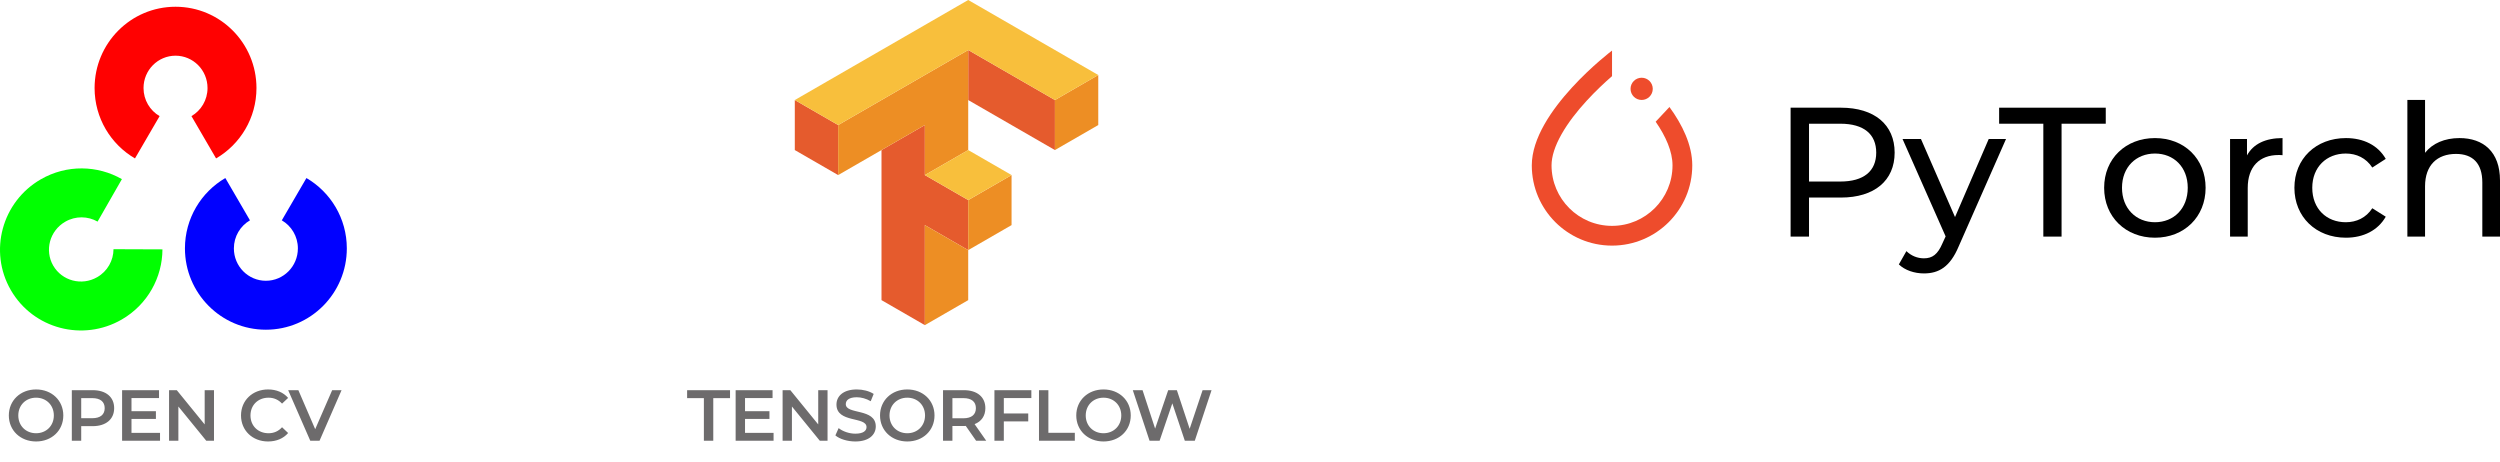 <svg width="346" height="64" viewBox="0 0 346 64" fill="none" xmlns="http://www.w3.org/2000/svg">
<path d="M254.777 14.904H247.819V32.745H250.368V27.342H254.777C259.416 27.342 262.219 24.997 262.219 21.123C262.219 17.249 259.416 14.904 254.777 14.904ZM254.701 25.124H250.368V17.122H254.701C257.963 17.122 259.67 18.574 259.67 21.123C259.67 23.672 257.963 25.124 254.701 25.124Z" fill="black"/>
<path d="M275.239 19.237L270.575 30.043L265.86 19.237H263.311L269.275 32.719L268.842 33.662C268.179 35.217 267.44 35.752 266.267 35.752C265.35 35.752 264.509 35.395 263.846 34.758L262.801 36.593C263.642 37.409 264.968 37.842 266.267 37.842C268.332 37.842 269.887 36.95 271.084 34.096L277.634 19.237H275.239Z" fill="black"/>
<path d="M282.797 32.745H285.32V17.122H291.437V14.904H276.68V17.122H282.797V32.745Z" fill="black"/>
<path d="M298.247 32.898C302.3 32.898 305.256 30.018 305.256 25.991C305.256 21.964 302.3 19.11 298.247 19.11C294.195 19.11 291.213 21.964 291.213 25.991C291.213 30.018 294.195 32.898 298.247 32.898ZM298.247 30.757C295.648 30.757 293.685 28.871 293.685 25.991C293.685 23.111 295.648 21.25 298.247 21.25C300.847 21.25 302.784 23.111 302.784 25.991C302.784 28.871 300.847 30.757 298.247 30.757Z" fill="black"/>
<path d="M310.984 21.505V19.237H308.64V32.745H311.086V26.016C311.086 23.06 312.717 21.454 315.343 21.454C315.521 21.454 315.699 21.454 315.903 21.48V19.11C313.533 19.11 311.851 19.925 310.984 21.505Z" fill="black"/>
<path d="M324.682 32.898C327.103 32.898 329.116 31.878 330.187 29.992L328.326 28.82C327.46 30.145 326.134 30.757 324.656 30.757C322.006 30.757 320.018 28.922 320.018 25.991C320.018 23.111 322.006 21.25 324.656 21.25C326.134 21.25 327.46 21.862 328.326 23.188L330.187 21.99C329.116 20.104 327.103 19.11 324.682 19.11C320.527 19.11 317.546 21.964 317.546 25.991C317.546 30.018 320.527 32.898 324.682 32.898Z" fill="black"/>
<path d="M340.393 19.11C338.328 19.11 336.646 19.849 335.627 21.149V13.834H333.18V32.745H335.627V25.787C335.627 22.856 337.309 21.302 339.909 21.302C342.228 21.302 343.553 22.601 343.553 25.252V32.745H346V24.971C346 20.996 343.681 19.11 340.393 19.11Z" fill="black"/>
<path d="M229.144 16.845C230.555 18.883 231.476 20.974 231.476 22.888C231.476 27.512 227.728 31.26 223.105 31.26C218.481 31.26 214.733 27.512 214.733 22.888C214.733 21.659 215.198 20.201 216.115 18.58C217.019 16.979 218.263 15.397 219.569 13.971C220.842 12.58 222.125 11.391 223.105 10.539V7C223.105 7 212 15.371 212 22.888C212 29.021 216.972 33.993 223.105 33.993C229.238 33.993 234.21 29.021 234.21 22.888C234.21 20.063 232.834 17.258 231.052 14.81L229.144 16.845Z" fill="#EE4C2C"/>
<circle cx="227.205" cy="12.296" r="1.538" fill="#EE4C2C"/>
<path fill-rule="evenodd" clip-rule="evenodd" d="M24.293 7.707C21.867 7.707 19.864 9.692 19.864 12.185C19.864 13.849 20.759 15.297 22.089 16.071L18.681 21.925C15.34 19.98 13.091 16.344 13.091 12.185C13.091 5.991 18.086 0.934 24.293 0.934C30.5 0.934 35.495 5.991 35.495 12.185C35.495 16.344 33.246 19.98 29.905 21.925L26.497 16.071C27.828 15.297 28.722 13.849 28.722 12.185C28.722 9.692 26.719 7.707 24.293 7.707Z" fill="#FF0101"/>
<path fill-rule="evenodd" clip-rule="evenodd" d="M7.364 36.762C8.577 38.863 11.297 39.605 13.456 38.358C14.897 37.526 15.704 36.028 15.709 34.488L22.483 34.513C22.469 38.379 20.445 42.145 16.843 44.224C11.479 47.321 4.601 45.524 1.498 40.148C-1.606 34.773 0.277 27.918 5.641 24.821C9.242 22.742 13.516 22.872 16.871 24.793L13.505 30.671C12.169 29.906 10.469 29.855 9.028 30.687C6.868 31.934 6.151 34.661 7.364 36.762Z" fill="#01FF01"/>
<path fill-rule="evenodd" clip-rule="evenodd" d="M36.798 38.859C39.224 38.859 41.227 36.874 41.227 34.38C41.227 32.717 40.333 31.269 39.002 30.494L42.41 24.641C45.751 26.586 48 30.222 48 34.38C48 40.574 43.005 45.632 36.798 45.632C30.591 45.632 25.596 40.574 25.596 34.38C25.596 30.222 27.845 26.586 31.186 24.641L34.594 30.494C33.263 31.269 32.369 32.717 32.369 34.38C32.369 36.874 34.372 38.859 36.798 38.859Z" fill="#0101FF"/>
<path d="M4.992 61.1C7.162 61.1 8.762 59.58 8.762 57.5C8.762 55.42 7.162 53.9 4.992 53.9C2.822 53.9 1.222 55.43 1.222 57.5C1.222 59.57 2.822 61.1 4.992 61.1ZM4.992 59.96C3.582 59.96 2.532 58.93 2.532 57.5C2.532 56.07 3.582 55.04 4.992 55.04C6.402 55.04 7.452 56.07 7.452 57.5C7.452 58.93 6.402 59.96 4.992 59.96ZM12.82 54H9.94V61H11.24V58.98H12.82C14.66 58.98 15.8 58.03 15.8 56.49C15.8 54.94 14.66 54 12.82 54ZM12.76 57.88H11.24V55.1H12.76C13.9 55.1 14.49 55.61 14.49 56.49C14.49 57.37 13.9 57.88 12.76 57.88ZM18.198 59.91V57.98H21.578V56.91H18.198V55.09H22.008V54H16.898V61H22.148V59.91H18.198ZM28.327 54V58.74L24.467 54H23.397V61H24.687V56.26L28.547 61H29.617V54H28.327ZM37.096 61.1C38.246 61.1 39.226 60.69 39.876 59.93L39.036 59.13C38.526 59.69 37.896 59.96 37.166 59.96C35.716 59.96 34.666 58.94 34.666 57.5C34.666 56.06 35.716 55.04 37.166 55.04C37.896 55.04 38.526 55.31 39.036 55.86L39.876 55.07C39.226 54.31 38.246 53.9 37.106 53.9C34.956 53.9 33.356 55.41 33.356 57.5C33.356 59.59 34.956 61.1 37.096 61.1ZM45.973 54L43.623 59.4L41.293 54H39.883L42.943 61H44.223L47.273 54H45.973Z" fill="#6D6B6C"/>
<path d="M134 6.923V13.846L146.001 20.768V13.846L134 6.923ZM110 13.846V20.768L116 24.23V17.307L110 13.846ZM128 17.307L121.999 20.768V41.537L128 45V31.154L134 34.616V27.693L128 24.232V17.307Z" fill="#E55B2D"/>
<path d="M134 6.923L116 17.307V24.23L128.001 17.307V24.23L134.001 20.768V6.923H134ZM152 10.384L145.999 13.846V20.768L152 17.307V10.384ZM140 24.232L134 27.693V34.616L140 31.154V24.232ZM134 34.616L127.999 31.154V45L134 41.539V34.616Z" fill="#ED8E24"/>
<path d="M134 0L110 13.846L116 17.307L134 6.923L146.001 13.846L152.002 10.384L134 0ZM134 20.768L128 24.23L134 27.691L140.001 24.23L134 20.768Z" fill="#F8BF3C"/>
<path d="M97.417 61H98.717V55.1H101.037V54H95.097V55.1H97.417V61ZM103.112 59.91V57.98H106.492V56.91H103.112V55.09H106.922V54H101.812V61H107.062V59.91H103.112ZM113.242 54V58.74L109.382 54H108.312V61H109.602V56.26L113.462 61H114.532V54H113.242ZM118.377 61.1C120.297 61.1 121.207 60.14 121.207 59.02C121.207 56.45 117.057 57.42 117.057 55.93C117.057 55.4 117.497 54.98 118.577 54.98C119.187 54.98 119.877 55.16 120.507 55.53L120.917 54.52C120.307 54.12 119.427 53.9 118.587 53.9C116.667 53.9 115.767 54.86 115.767 55.99C115.767 58.59 119.927 57.6 119.927 59.11C119.927 59.63 119.467 60.02 118.377 60.02C117.517 60.02 116.627 59.7 116.067 59.25L115.617 60.26C116.197 60.76 117.287 61.1 118.377 61.1ZM125.566 61.1C127.736 61.1 129.336 59.58 129.336 57.5C129.336 55.42 127.736 53.9 125.566 53.9C123.396 53.9 121.796 55.43 121.796 57.5C121.796 59.57 123.396 61.1 125.566 61.1ZM125.566 59.96C124.156 59.96 123.106 58.93 123.106 57.5C123.106 56.07 124.156 55.04 125.566 55.04C126.976 55.04 128.026 56.07 128.026 57.5C128.026 58.93 126.976 59.96 125.566 59.96ZM136.494 61L134.884 58.7C135.834 58.33 136.374 57.55 136.374 56.49C136.374 54.94 135.234 54 133.394 54H130.514V61H131.814V58.96H133.394C133.484 58.96 133.574 58.96 133.664 58.95L135.094 61H136.494ZM135.064 56.49C135.064 57.37 134.474 57.89 133.334 57.89H131.814V55.1H133.334C134.474 55.1 135.064 55.61 135.064 56.49ZM142.739 55.09V54H137.629V61H138.929V58.32H142.309V57.22H138.929V55.09H142.739ZM143.796 61H148.756V59.9H145.096V54H143.796V61ZM152.725 61.1C154.895 61.1 156.495 59.58 156.495 57.5C156.495 55.42 154.895 53.9 152.725 53.9C150.555 53.9 148.955 55.43 148.955 57.5C148.955 59.57 150.555 61.1 152.725 61.1ZM152.725 59.96C151.315 59.96 150.265 58.93 150.265 57.5C150.265 56.07 151.315 55.04 152.725 55.04C154.135 55.04 155.185 56.07 155.185 57.5C155.185 58.93 154.135 59.96 152.725 59.96ZM166.439 54L164.649 59.35L162.879 54H161.679L159.869 59.32L158.129 54H156.779L159.099 61H160.489L162.249 55.82L163.979 61H165.359L167.679 54H166.439Z" fill="#6D6B6C"/>
</svg>

